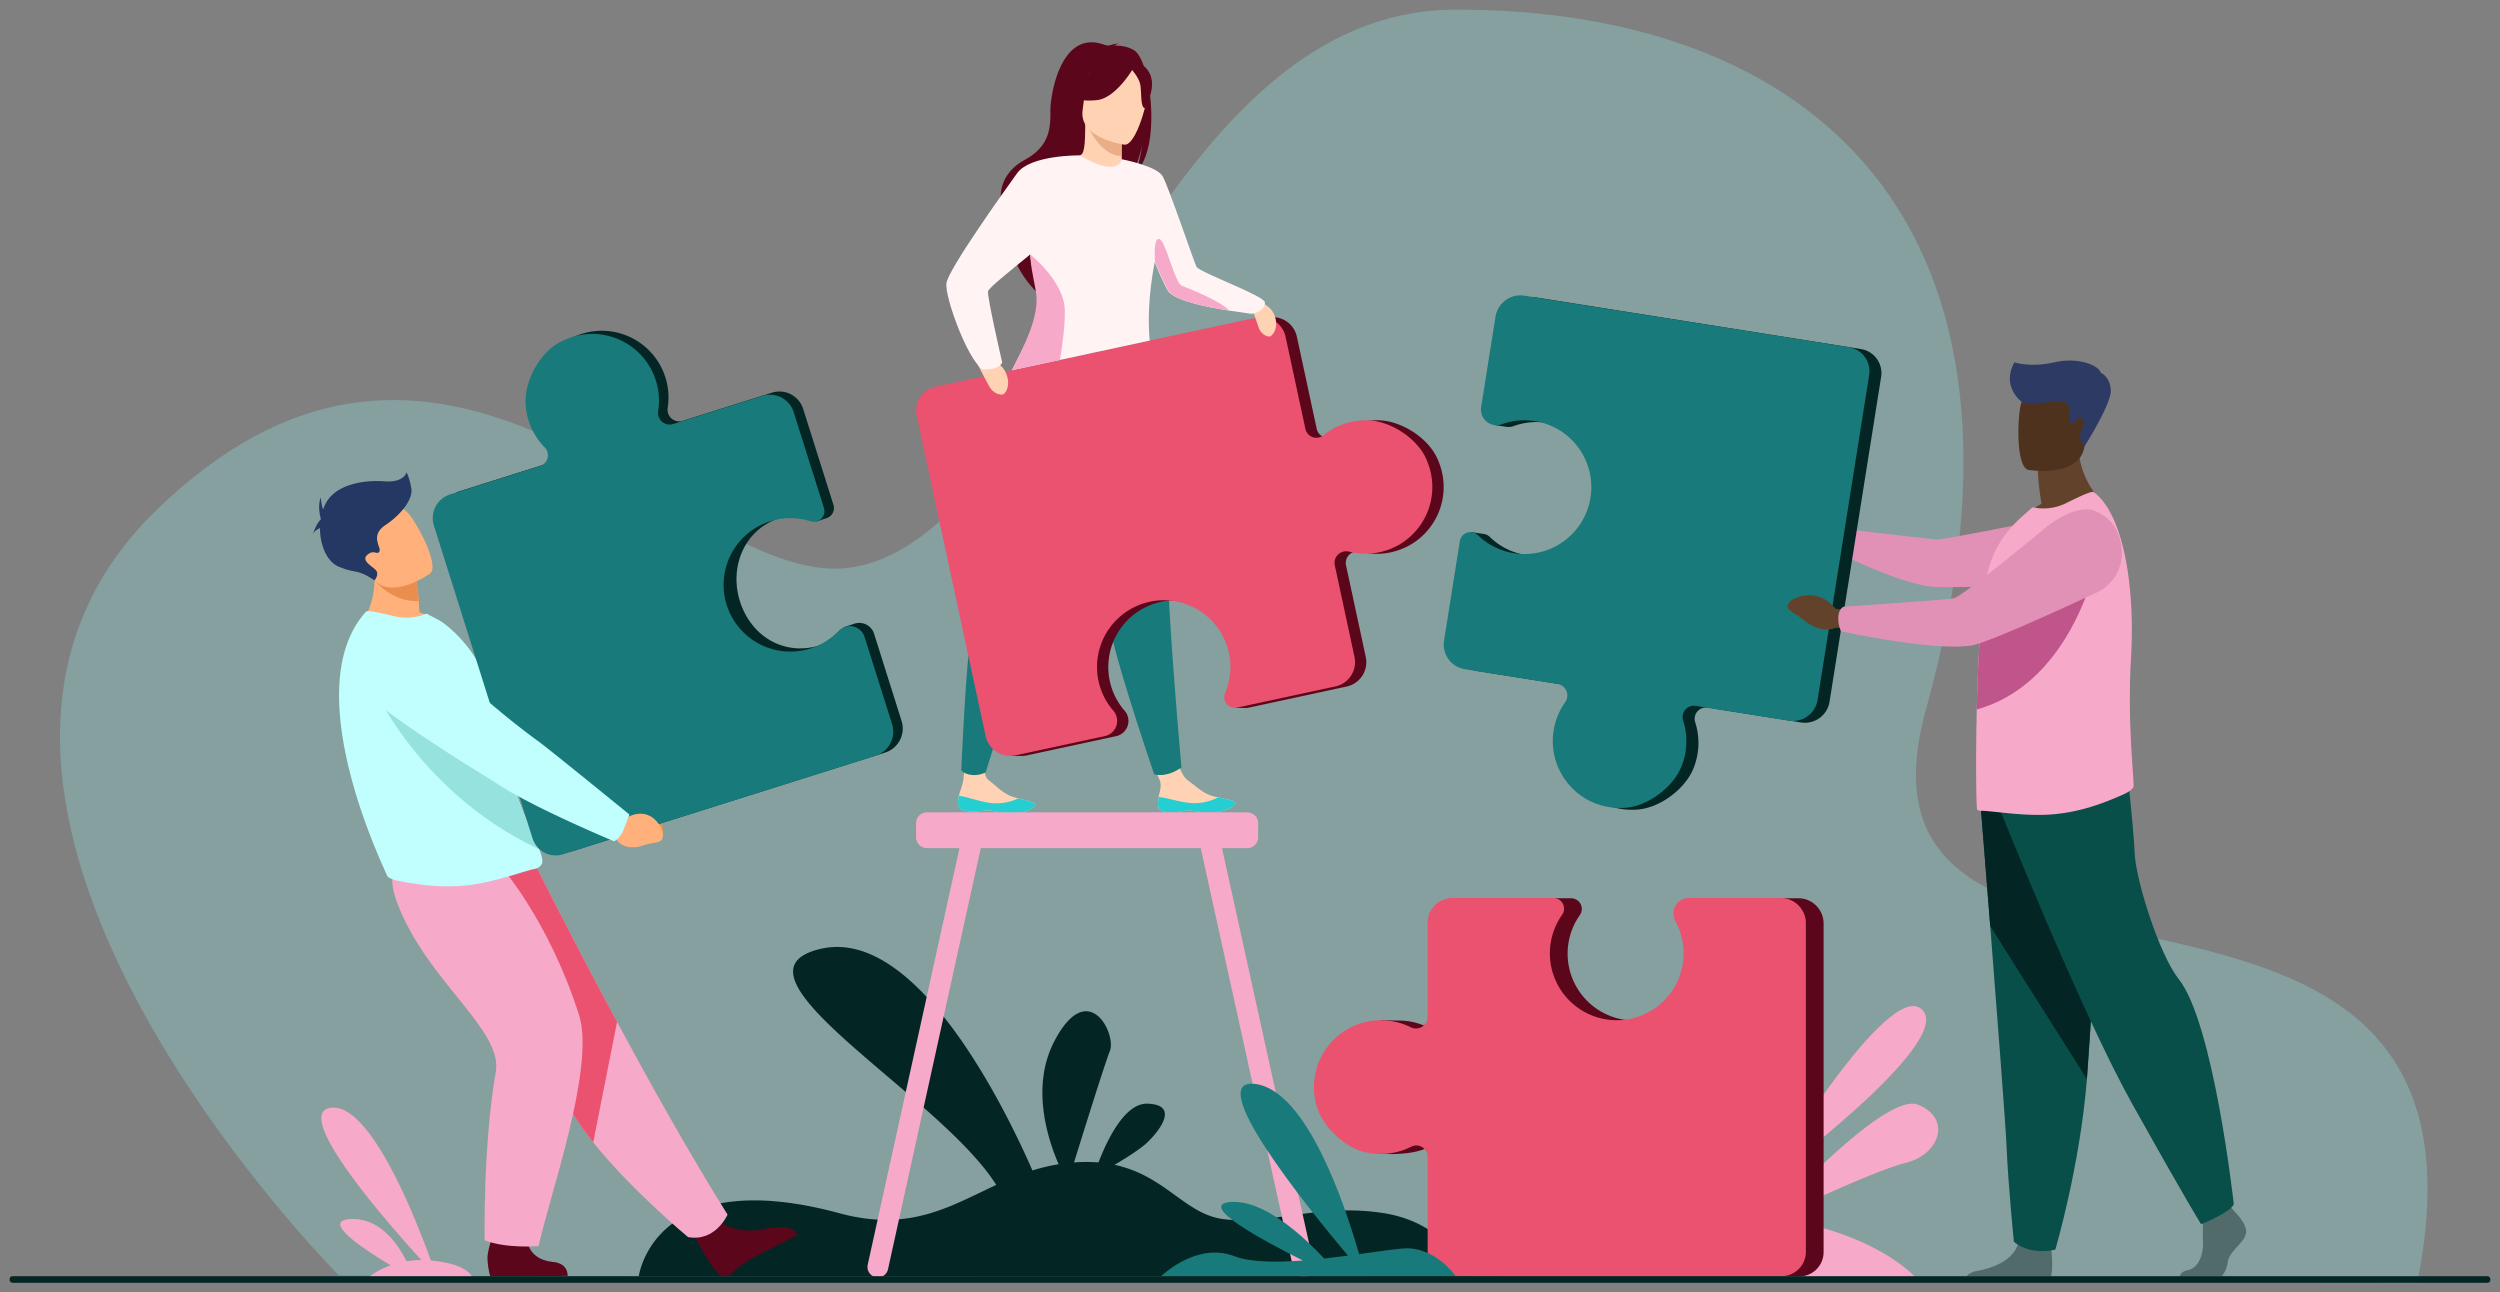 <?xml version="1.0" encoding="UTF-8" standalone="no"?>
<svg
   xmlns:dc="http://purl.org/dc/elements/1.1/"
   xmlns:cc="http://creativecommons.org/ns#"
   xmlns:rdf="http://www.w3.org/1999/02/22-rdf-syntax-ns#"
   xmlns:svg="http://www.w3.org/2000/svg"
   xmlns="http://www.w3.org/2000/svg"
   xmlns:sodipodi="http://sodipodi.sourceforge.net/DTD/sodipodi-0.dtd"
   xmlns:inkscape="http://www.inkscape.org/namespaces/inkscape"
   viewBox="0 0 2594.99 1341.521"
   version="1.1"
   id="svg5320"
   sodipodi:docname="Collaborations--header.svg"
   inkscape:version="1.0.1 (0767f8302a, 2020-10-17)"
   width="2594.99"
   height="1341.521">
  <rect x="0" y="0" width="2594.99" height="1341.521" fill="#808080" stroke="none"/>
  <sodipodi:namedview
     pagecolor="#ffffff"
     bordercolor="#666666"
     borderopacity="1"
     objecttolerance="10"
     gridtolerance="10"
     guidetolerance="10"
     inkscape:pageopacity="0"
     inkscape:pageshadow="2"
     inkscape:window-width="1858"
     inkscape:window-height="1016"
     id="namedview5322"
     showgrid="false"
     inkscape:zoom="0.41411765"
     inkscape:cx="1297.5"
     inkscape:cy="670.76117"
     inkscape:window-x="62"
     inkscape:window-y="27"
     inkscape:window-maximized="1"
     inkscape:current-layer="svg5320"
     showguides="false"
     fit-margin-top="10"
     lock-margins="true"
     fit-margin-left="10"
     fit-margin-right="10"
     fit-margin-bottom="10" />
  <defs
     id="defs5186">
    <style
       id="style5184">.cls-1{fill:#1faaad;}.cls-2{opacity:0.3;}.cls-3{fill:#92e7e8;}.cls-4{fill:#032624;}.cls-5{fill:#ffd2b3;}.cls-6{fill:#25ced1;}.cls-7{fill:#187a7a;}.cls-8{fill:#5b061b;}.cls-9{fill:#eaae86;}.cls-10{fill:#ea526f;}.cls-11{fill:#fff3f3;}.cls-12{fill:#f7a9c9;}.cls-13{fill:#516b6b;}.cls-14{fill:#084f4a;}.cls-15{fill:#63422c;}.cls-16{fill:#4f321d;}.cls-17{fill:#d875a2;}.cls-18{fill:#e291b6;}.cls-19{fill:#bf558a;}.cls-20{fill:#2c3a64;}.cls-21{fill:#ea8e50;}.cls-22{fill:#1e3d70;}.cls-23{fill:#ffb07b;}.cls-24{fill:#c0fffd;}.cls-25{fill:#96e2de;}.cls-26{fill:#233862;}</style>
  </defs>
  <g
     id="Layer_2"
     data-name="Layer 2"
     class="cls-2"
     transform="translate(-190,-179.239)">
    <path
       class="cls-3"
       d="m 541.91,1503.26 c 0,0 -497.43,-497.86 -188.52,-795.53 C 662.3,410.06 906.45,796.49 1075.3,768 1289,732 1381.46,189.76 1701,189.24 c 363.53,-0.58 630.36,214.32 488.23,726.12 -104.83,377.48 615.73,68.36 509.9,595.24 z"
       id="path5191" />
  </g>
  <g
     id="Layer_3"
     data-name="Layer 3"
     transform="translate(-190,-179.239)">
    <path
       class="cls-4"
       d="m 1626.84,1438.57 c -67.62,-10.89 -118.67,12.8 -167.76,6 -39.15,-5.43 -59.55,-45 -112.16,-56.25 12.51,-7.38 27.09,-16.61 34.06,-23.32 13.54,-13 33,-39.12 0,-40.15 -23.73,-0.74 -42.22,38.79 -50.72,61 a 161.66,161.66 0 0 0 -25.41,0 c 10.86,-35 32,-102.74 37.22,-115.75 7,-17.71 -22.56,-76.75 -57.45,-10.49 -24.48,46.47 -7.86,100.18 4.25,128.11 a 193.78,193.78 0 0 0 -27.2,6.46 c -28.83,-65.79 -120.56,-253.34 -220,-230 -108.4,25.4 123.84,151.49 182.41,245 -47.85,22.18 -89.89,49.12 -162.57,29.45 -193.14,-52.29 -208.46,65.36 -208.46,65.36 l 863.11,0.29 c 0,0 -21.7,-54.83 -89.32,-65.71 z"
       id="path5194" />
    <path
       class="cls-5"
       d="m 1392.05,1015.23 c 0.88,8.3 12.64,8 25.92,6 13.28,-2 9.85,1.5 28.53,1.14 18.68,-0.36 24.91,-6.74 25.72,-9.44 0.73,-2.39 -8.33,-4.09 -18,-6.11 l -3.67,-0.78 c -10.93,-2.4 -18.39,-10.28 -27.9,-17.06 -9,-6.42 -15.09,-35.85 -15.09,-35.85 L 1381,953 c 0,0 8.34,26.62 12.69,35.88 2.55,5.44 -0.17,12.43 -1,17.67 a 32.49,32.49 0 0 0 -0.64,8.68 z"
       id="path5196" />
    <path
       class="cls-6"
       d="m 1418,1021.24 c 13.28,-2 9.85,1.5 28.53,1.14 18.68,-0.36 24.91,-6.74 25.72,-9.44 0.73,-2.39 -8.33,-4.09 -18,-6.11 l -0.11,0.18 a 52.36,52.36 0 0 1 -27.23,5.82 c -12.57,-0.84 -25.53,-5.65 -34.21,-6.3 a 32.49,32.49 0 0 0 -0.59,8.7 c 0.82,8.3 12.58,8 25.89,6.01 z"
       id="path5198" />
    <path
       class="cls-5"
       d="m 1184.46,1013.91 c 0.58,8.33 12.33,8.48 25.68,7 13.35,-1.48 9.79,1.87 28.47,2.21 18.68,0.34 25.14,-5.8 26.06,-8.46 0.81,-2.37 -8.17,-4.4 -17.79,-6.79 -1.21,-0.29 -2.42,-0.61 -3.63,-0.92 -10.84,-2.81 -18,-11 -27.25,-18.09 -8.76,-6.76 -1.55,-34.79 -1.55,-34.79 l -20.15,-9.52 c 0,0 -2.77,28.89 -4.27,43.5 -0.61,6 -3.59,12 -4.64,17.21 a 32.68,32.68 0 0 0 -0.93,8.65 z"
       id="path5200" />
    <path
       class="cls-6"
       d="m 1210.14,1020.9 c 13.35,-1.49 9.79,1.87 28.47,2.21 18.68,0.34 25.14,-5.8 26.06,-8.46 0.81,-2.37 -8.17,-4.4 -17.79,-6.79 l -0.11,0.18 a 52.36,52.36 0 0 1 -27.44,4.78 c -12.53,-1.31 -25.3,-6.6 -33.94,-7.57 a 32.68,32.68 0 0 0 -0.93,8.66 c 0.54,8.33 12.33,8.48 25.68,6.99 z"
       id="path5202" />
    <path
       class="cls-7"
       d="m 1229.72,597.91 c 0,0 -5.58,27 -11.17,164.06 a 441.77,441.77 0 0 0 -17.89,56.4 c -7.52,31 -12.82,160.48 -12.82,160.48 0,0 3,4.32 12.1,4.87 a 26.32,26.32 0 0 0 13.22,-2.81 c 0,0 52.27,-169.56 77.71,-235.39 25.44,-65.83 40.36,-159.82 40.36,-159.82 z"
       id="path5204" />
    <path
       class="cls-7"
       d="m 1292.59,609.48 c 0,0 4.12,27.28 46.32,157.78 a 442.07,442.07 0 0 0 2.75,59.1 c 3.69,31.71 46.41,156.56 46.41,156.56 0,0 5.67,2 14.18,-0.28 a 44.78,44.78 0 0 0 14.12,-6.84 c 0,0 -16.38,-178.45 -15.3,-249 1.08,-70.55 -17.48,-163.91 -17.48,-163.91 z"
       id="path5206" />
    <path
       class="cls-8"
       d="m 1367.33,231.54 c -6.62,-4.21 -14.75,-5 -20.48,-5 a 9.74,9.74 0 0 1 4.47,-1.85 c -3.52,-0.7 -11.59,2.41 -11.59,2.41 -48.27,-21.43 -59.64,50.66 -59.44,67.55 0.2,16.89 -0.66,36.28 -26,50.15 -49.83,27.3 -11.63,81.21 -11.63,81.21 -9,25.74 24.24,57.27 24.24,57.27 -0.57,-13.67 62.18,-100.75 96,-120.62 8.56,-11.34 12.43,-31.93 12.72,-33.56 -2.2,16.38 -5.47,25.46 -8.24,30.53 29.03,-24.13 17.48,-116.94 -0.05,-128.09 z"
       id="path5208" />
    <path
       class="cls-5"
       d="m 1356.81,353.34 c 0.17,0.08 -15.82,8.39 -27.86,5.1 -11.32,-3.09 -18.72,-17.77 -18.56,-17.8 4.79,-0.95 6.18,-7.54 6.07,-35.85 l 2.17,0.43 35.13,7 1.31,0.25 c 0,0 -0.83,11.47 -0.86,22.27 0,2.29 0,4.54 0.11,6.65 0.24,6.23 0.94,11.22 2.49,11.95 z"
       id="path5210" />
    <path
       class="cls-9"
       d="m 1354.21,334.7 c 0,2.29 0,4.54 0.11,6.65 -20.43,-0.82 -32.21,-24.19 -36.66,-34.44 l 36.1,5.27 1.31,0.25 c 0,0 -0.83,11.47 -0.86,22.27 z"
       id="path5212" />
    <path
       class="cls-8"
       d="m 1314.87,301.25 c 0,0 -10.69,-16.88 -13.25,-31.32 -1.84,-10.31 3.41,-48.51 41.81,-43 a 52.16,52.16 0 0 1 21.63,8.18 c 8.34,5.63 20.37,17.78 6.91,51.12 l -3.49,11.26 z"
       id="path5214" />
    <path
       class="cls-5"
       d="m 1357.22,329.41 c 0,0 -47.84,-6.32 -43.44,-36.05 4.4,-29.73 1.18,-50.57 31.91,-47.79 30.73,2.78 35,15 35.92,25.28 0.92,10.28 -11.84,59.44 -24.39,58.56 z"
       id="path5216" />
    <path
       class="cls-8"
       d="m 1367.53,248.08 c 0,0 -18.26,32.93 -39.08,35.1 -20.82,2.17 -28.71,-4.5 -28.71,-4.5 a 57.43,57.43 0 0 0 23.57,-30.78 c 0,0 36.84,-17.9 44.22,0.18 z"
       id="path5218" />
    <path
       class="cls-8"
       d="m 1363.87,250.43 c 0,0 8.6,9.24 9.85,17.16 1.25,7.92 0,23.67 4.62,23.81 0,0 13.37,-22.23 4.31,-37.29 -9.65,-15.96 -18.78,-3.68 -18.78,-3.68 z"
       id="path5220" />
    <path
       class="cls-8"
       d="m 1681.54,654.34 c -10,-21.26 -37.94,-38.85 -61.44,-38.86 a 69.84,69.84 0 0 0 -44.52,15.57 11.72,11.72 0 0 1 -18.83,-6.66 L 1536.17,528.8 A 25.82,25.82 0 0 0 1505.5,509 l -332.91,71.65 a 25.23,25.23 0 0 0 -19.35,30 l 71.57,332.55 a 26.19,26.19 0 0 0 17.67,19.44 l -4.37,1.24 h 12.89 0.1 a 26.4,26.4 0 0 0 4.79,-0.57 l 7.24,-1.56 v 0 l 85.45,-18.39 a 16.13,16.13 0 0 0 8.8,-26.34 69.23,69.23 0 1 1 116,-18.35 11,11 0 0 0 3.24,13 l -5,2.43 h 11.55 a 11.14,11.14 0 0 0 2.66,-0.25 l 102,-22 a 25.82,25.82 0 0 0 19.82,-30.68 l -20.45,-95 a 12.1,12.1 0 0 1 14.84,-14.26 68.82,68.82 0 0 0 31.73,0.6 c 42.74,-9.23 67.7,-55.96 47.77,-98.17 z"
       id="path5222" />
    <path
       class="cls-10"
       d="m 1608.34,615.48 a 69.84,69.84 0 0 0 -44.52,15.57 11.72,11.72 0 0 1 -18.83,-6.66 L 1524.42,528.8 A 25.82,25.82 0 0 0 1493.75,509 l -332.91,71.65 a 25.22,25.22 0 0 0 -19.35,30 l 71.57,332.55 a 26.19,26.19 0 0 0 31.11,20.09 l 92.69,-20 a 16.13,16.13 0 0 0 8.8,-26.34 69.23,69.23 0 1 1 116,-18.35 11.05,11.05 0 0 0 12.48,15.15 l 102,-22 a 25.82,25.82 0 0 0 19.81,-30.68 l -20.44,-95 a 12.09,12.09 0 0 1 14.83,-14.26 68.86,68.86 0 0 0 31.74,0.6 c 42.69,-9.18 67.64,-55.91 47.71,-98.12 -10.05,-21.21 -37.94,-38.8 -61.45,-38.81 z"
       id="path5224" />
    <path
       class="cls-5"
       d="m 1486.53,489.06 c 0,0 20.77,3.4 26.21,16.9 5.44,13.5 -2.16,22.65 -5.08,22.62 -2.92,-0.03 -8.53,-2.19 -11.15,-9.2 -2.62,-7.01 -9.98,-30.32 -9.98,-30.32 z"
       id="path5226" />
    <path
       class="cls-5"
       d="m 1200.66,549.31 c 0,0 23.31,0 31.7,13.75 8.39,13.75 1.73,25.15 -1.47,25.64 -3.2,0.49 -9.72,-0.86 -13.85,-8 -4.13,-7.14 -16.38,-31.39 -16.38,-31.39 z"
       id="path5228" />
    <path
       class="cls-11"
       d="m 1487.11,504.73 c -2.06,-0.44 -11.1,-1.5 -22.59,-3.31 -21.17,-3.32 -50.67,-9.17 -60.57,-18.3 -2.68,-2.48 -8.93,-16.12 -15.42,-31.76 -6.56,34.62 -6.93,61.18 -5.19,81.39 l -143,30.79 c 12.26,-24.79 31.25,-55.54 27.69,-80.42 -1.32,-9.22 -6.38,-21.88 -8.27,-36.1 -0.15,-1.22 -0.29,-2.45 -0.4,-3.69 -20.06,16.52 -43.23,34.74 -43.79,38.38 -0.92,6.11 14.7,73.73 14.7,73.73 -3.88,8.93 -20.73,7 -20.73,7 -15.78,-11.27 -39,-75.15 -37.14,-89.3 1.86,-14.15 59.42,-94.8 73.35,-114.07 13.76,-19.05 64,-18.57 65.21,-18.56 v 0 c 40,24 43.55,4.05 43.55,4.05 0,0 36,6.85 42.24,17.5 6.24,10.65 33.37,91.4 35.29,94.24 4,5.95 69.69,29.74 70.87,36.63 1.18,6.89 -9.91,13.07 -15.8,11.8 z"
       id="path5230" />
    <path
       class="cls-12"
       d="m 1290.17,552.86 -49.87,10.68 c 12.42,-24.72 28.74,-55.52 25.17,-80.25 -1.33,-9.23 -4.33,-20.15 -5.77,-34.44 -0.14,-1.37 -0.38,-5.52 -0.38,-5.52 0,0 35.32,27.8 35.94,57.88 0.33,15.61 -2.4,36.02 -5.09,51.65 z"
       id="path5232" />
    <path
       class="cls-12"
       d="m 1465.84,501.6 c -21.42,-3.32 -51.29,-9.17 -61.31,-18.3 -2.71,-2.49 -9,-16.14 -15.61,-31.8 0,0 -2.3,-25.17 4.28,-24.23 6.58,0.94 16.26,45.58 23.17,48.4 6.18,2.53 40.36,15.65 49.47,25.93 z"
       id="path5234" />
    <g
       id="man">
      <path
         class="cls-13"
         d="m 2521.1,1460.52 c -3,10.18 -17,17 -18.84,29.4 a 27,27 0 0 1 -6.06,14 h -43.4 c 0.44,-2.39 2.34,-5 8,-6.19 12.06,-2.64 16.6,-17.25 15.86,-30.82 a 175.62,175.62 0 0 1 0.11,-17.78 c 0.38,-7.77 1,-13.87 1,-13.87 l 25.62,-6 2.69,3.46 2.58,3.33 c 0,0 15.45,14.3 12.44,24.47 z"
         id="path5236" />
      <path
         class="cls-13"
         d="m 2319,1503.94 h -87.81 c 2,-2.33 5.36,-4.58 11.07,-5.51 13.51,-2.19 36.91,-10 42.13,-27.31 0.17,-0.55 0.32,-1.12 0.45,-1.7 4.14,-18.46 34.29,5.66 34.29,5.66 0,0 0.09,0.74 0.23,2 0.53,5.19 1.7,19.29 -0.36,26.86 z"
         id="path5238" />
      <path
         class="cls-14"
         d="m 2245.85,1014.77 c 0,0 4.57,57.12 10,125.78 7.31,93.27 16.1,207.84 17,229.54 1.51,37.69 7.54,98 7.54,98 0,0 14.31,14.32 43,8.29 0,0 25.52,-86.06 32.82,-177.11 0.11,-1.5 0.22,-3 0.34,-4.5 6.78,-92.7 17.32,-287.88 17.32,-287.88 z"
         id="path5240" />
      <path
         class="cls-4"
         d="m 2245.85,1014.77 c 0,0 4.57,57.12 10,125.78 l 100.29,158.69 c 0.11,-1.5 0.22,-3 0.34,-4.5 6.78,-92.7 17.32,-287.88 17.32,-287.88 z"
         id="path5242" />
      <path
         class="cls-14"
         d="m 2266.75,1021.55 c 0,0 82.52,206.87 136.78,304.08 54.26,97.21 71.22,124.37 71.22,124.37 0,0 31.09,-12.44 33.91,-20.92 0,0 -20.75,-187.68 -57.08,-233.43 -20.54,-25.85 -44.66,-103.43 -45.79,-130.56 -1.13,-27.13 -7.34,-80.82 -7.34,-80.82 z"
         id="path5244" />
      <path
         class="cls-15"
         d="m 2309.08,702.23 c -3.67,-21.66 -3.79,-34.5 -3.79,-34.5 L 2347.16,634 c -1.55,46.39 28.18,68.71 28.18,68.71 0,0 -55.8,27.46 -88.05,17.29 a 77.25,77.25 0 0 1 21.79,-17.77 z"
         id="path5246" />
      <path
         class="cls-16"
         d="m 2295.43,667 c 0,0 53.27,8.85 58.27,-24.4 5,-33.25 15.24,-54.51 -18.56,-61.57 -33.8,-7.06 -42.32,4.64 -46.69,15.34 -4.37,10.7 -6.74,67.44 6.98,70.63 z"
         id="path5248" />
      <path
         class="cls-17"
         d="m 2108.36,735.52 -11.34,-7 c 0,0 -14.14,-20.88 -38.29,-7.91 0,0 -9.56,6.1 -3.15,11.21 6.41,5.11 4.7,2.22 13.59,9.62 8.89,7.4 20.4,10 27.83,6 l 9.52,-0.9 z"
         id="path5250" />
      <path
         class="cls-18"
         d="m 2094.9,737.71 c 2.92,-9.14 4.31,-10 4.31,-10 0,0 91.7,10.84 100.35,11.48 8.65,0.64 128.71,-24.1 128.71,-24.1 L 2385,784 c 0,0 -167.15,6.3 -189,4.25 -36.15,-3.38 -101.71,-37 -101.71,-37 a 26.67,26.67 0 0 1 0.61,-13.54 z"
         id="path5252" />
      <path
         class="cls-12"
         d="m 2404.74,994.82 c 0.16,3.55 -7.16,7.45 -10.34,8.88 -23.94,10.73 -46.23,18.19 -71.42,20.61 -29.88,3.07 -65.19,-3.65 -77.3,-3.49 a 5.18,5.18 0 0 1 -3.39,-1.29 c -0.81,-0.65 -1.46,-37.15 -0.81,-83.16 0,-1.78 0,-3.73 0.16,-5.5 v -0.64 c 0.05,-4.79 0.12,-9.66 0.23,-14.58 0.3,-13.45 0.8,-27.26 1.39,-41 0.87,-20.22 2.07,-40.1 3.74,-57.72 1.74,-18.39 3.94,-34.32 6.75,-45.62 6.46,-26 21.32,-43.12 34.88,-55.72 l 11.14,-9.84 a 52.81,52.81 0 0 0 34.72,-4.2 c 12.76,-6.3 26.65,-13.08 28.9,-11.47 17.22,12.87 28.81,42.08 34.75,79.21 a 409.18,409.18 0 0 1 4.67,65.5 q 0,13.38 -0.82,27.11 c -2.88,49 0.07,91.54 1.76,116.25 0.49,7.13 0.88,12.78 0.99,16.67 z"
         id="path5254" />
      <path
         class="cls-4"
         d="M 2121.58,541.53 1784.74,488 a 26.26,26.26 0 0 0 -30.06,21.81 l -14.91,93.89 c -0.69,4.35 0.42,16.57 0.42,16.57 l 12.14,1.81 a 16.35,16.35 0 0 0 2.1,0.31 v 0 a 16.12,16.12 0 0 0 6.78,-0.92 69.42,69.42 0 1 1 -24.83,115.08 10.92,10.92 0 0 0 -6.57,-3.11 v 0 l -12.71,-1.9 -15.82,114.52 a 25.9,25.9 0 0 0 21.52,29.64 L 1819,891 a 12.13,12.13 0 0 1 8,19 69.24,69.24 0 0 0 -12,29.45 c -6.87,43.24 27.78,83.49 74.47,80.14 23.51,-1.68 50.06,-21.4 58.58,-43.37 a 70,70 0 0 0 1.56,-47.26 11.75,11.75 0 0 1 13,-15.2 l 96.82,15.38 a 25.89,25.89 0 0 0 29.63,-21.5 l 53.55,-337.22 a 25.28,25.28 0 0 0 -21.03,-28.89 z"
         id="path5256" />
      <path
         class="cls-19"
         d="m 2364.62,768.31 c 0,0 -25.81,120.5 -122.75,147.34 0.3,-13.45 0.8,-27.26 1.39,-41 0.87,-20.22 2.07,-40.1 3.74,-57.72 a 32.64,32.64 0 0 1 4.84,-2.07 c 32.89,-10.86 112.78,-46.55 112.78,-46.55 z"
         id="path5258" />
      <path
         class="cls-7"
         d="m 1935.52,974.39 a 70,70 0 0 0 1.57,-47.26 11.75,11.75 0 0 1 13.05,-15.2 l 96.86,15.38 a 25.88,25.88 0 0 0 29.62,-21.5 l 53.56,-337.22 a 25.29,25.29 0 0 0 -21,-28.94 l -336.85,-53.5 a 26.26,26.26 0 0 0 -30,21.81 l -14.91,93.89 a 16.17,16.17 0 0 0 21.44,17.77 69.41,69.41 0 1 1 -24.84,115.08 11.07,11.07 0 0 0 -18.68,6.17 l -16.41,103.34 a 25.9,25.9 0 0 0 21.51,29.64 l 96.23,15.28 a 12.13,12.13 0 0 1 8,19 68.93,68.93 0 0 0 -12,29.45 c -6.87,43.24 27.78,83.49 74.47,80.14 23.32,-1.64 49.86,-21.36 58.38,-43.33 z"
         id="path5260" />
      <path
         class="cls-15"
         d="m 2108.75,813.2 -13.85,-2.29 c 0,0 -15.79,-22.84 -43.31,-10 0,0 -10.91,6.11 -3.69,11.82 7.22,5.71 5.29,2.57 15.29,10.83 10,8.26 23,11.56 31.46,7.52 l 10.8,-0.56 z"
         id="path5262" />
      <path
         class="cls-18"
         d="m 2098.16,820.24 c 0.45,-10.19 5.88,-11.28 5.88,-11.28 0,0 104.96,-6.96 113.96,-8.69 9,-1.73 92.61,-71 92.61,-71 0,0 32.31,-29 54.95,-19.24 19.68,8.52 25.84,25.32 26.83,40.77 a 44.9,44.9 0 0 1 -25.93,43.43 c -37.52,17.53 -112.57,51.94 -129.66,54.9 -38,6.61 -135.82,-14.56 -135.82,-14.56 a 32.15,32.15 0 0 1 -2.82,-14.33 z"
         id="path5264" />
      <path
         class="cls-20"
         d="m 2288.45,596.33 c 0,0 -21.62,-16 -7.52,-40.94 0,0 17,5.64 41.16,0 24.16,-5.64 45.78,2.35 48.6,10.8 0,0 9.4,3.77 10.34,17.86 0.94,14.09 -27.33,58.51 -27.33,58.51 0,0 -6,-7.52 -4.4,-12.69 1.6,-5.17 6.82,-16.68 0.47,-16.68 -6.35,0 -8.45,9.4 -11,5.64 -2.55,-3.76 2.12,-19.5 -5.4,-22.09 -7.52,-2.59 -36.46,4.34 -44.92,-0.41 z"
         id="path5266" />
    </g>
    <path
       class="cls-12"
       d="m 1553.67,1491.94 -95.22,-432.33 h 26.21 a 11.33,11.33 0 0 0 11.3,-11.3 v -14.6 a 11.32,11.32 0 0 0 -11.3,-11.29 h -332.49 a 11.32,11.32 0 0 0 -11.29,11.29 v 14.6 a 11.32,11.32 0 0 0 11.29,11.3 h 33.75 l -95.22,432.33 a 10.791,10.791 0 1 0 21.07,4.67 l 96.25,-437 h 228.33 l 96.25,437 a 10.82,10.82 0 0 0 12.86,8.23 v 0 a 10.85,10.85 0 0 0 8.21,-12.9 z"
       id="path5269" />
    <path
       class="cls-12"
       d="m 2185.11,1227.18 c -35.25,-33.83 -162.12,179.65 -162.12,179.65 0,0 197.36,-145.83 162.12,-179.65 z"
       id="path5271" />
    <path
       class="cls-12"
       d="m 2180.88,1325.87 c -31.2,-12.48 -130.91,92.64 -153.37,116.91 a 498.53,498.53 0 0 0 -56.69,-4.13 c -157.89,-2.82 -229.51,68.69 -229.51,68.69 l 440.45,1.5 c 0,0 -39,-49.54 -149.7,-65.43 27.05,-12.77 107,-50 136.13,-57.13 35.25,-8.67 47.93,-46.28 12.69,-60.41 z"
       id="path5273" />
    <path
       class="cls-8"
       d="m 2056.65,1111.61 h -95.07 a 16.16,16.16 0 0 0 -14.18,24 c 5.74,10.4 -14.47,100.49 -57.05,102.84 a 69.43,69.43 0 0 1 -60.5,-109.31 11.07,11.07 0 0 0 -9,-17.48 h -104.67 a 25.89,25.89 0 0 0 -25.89,25.89 c 0,0 -9.49,112.31 -17.55,108.28 a 69,69 0 0 0 -27.37,-7.18 h -0.09 c -1.17,-0.06 -2.34,-0.09 -3.53,-0.09 -1.19,0 -18.41,-0.3 -18.41,-0.3 l -2.61,138.74 15,0.16 c 14.22,-0.43 26.57,-1.76 37.55,-7.35 a 11.75,11.75 0 0 1 17,10.5 v 98 a 25.88,25.88 0 0 0 25.88,25.88 h 341.44 a 25.29,25.29 0 0 0 25.29,-25.29 v -341.04 a 26.25,26.25 0 0 0 -26.24,-26.25 z"
       id="path5275" />
    <path
       class="cls-10"
       d="m 1607.9,1375.37 a 70,70 0 0 0 46.92,-5.87 11.76,11.76 0 0 1 17.06,10.51 v 98 a 25.89,25.89 0 0 0 25.88,25.89 h 341.44 a 25.29,25.29 0 0 0 25.29,-25.29 v -341.04 a 26.26,26.26 0 0 0 -26.25,-26.26 h -95.07 a 16.17,16.17 0 0 0 -14.18,24 69.42,69.42 0 1 1 -117.55,-6.47 11.08,11.08 0 0 0 -9,-17.49 h -104.67 a 25.9,25.9 0 0 0 -25.89,25.9 v 97.43 a 12.13,12.13 0 0 1 -17.55,10.85 69.15,69.15 0 0 0 -31,-7.29 c -43.78,0 -78.09,40.54 -67.46,86.13 5.36,22.91 28.99,46.04 52.03,51 z"
       id="path5277" />
    <path
       class="cls-12"
       d="m 619.29,1505.84 61.37,0.45 c 0,0 -2.14,-14.85 -43.45,-18.68 v 0 c -16,-44.48 -63.06,-164.15 -103.91,-158.5 -40.34,5.59 55.19,115.38 94.06,158.07 a 98,98 0 0 0 -15.36,1.21 c -9.36,-18.64 -27.92,-45 -57.72,-43.79 -31.7,1.28 11.49,30.24 41.23,48 -15.06,5.4 -23.2,12.88 -23.2,12.88 l 46.29,0.34 0.84,0.45 z"
       id="path5279" />
    <path
       class="cls-21"
       d="m 838.55,1010 9.08,7.37 c 0,0 24.83,-8.91 30.44,20.61 0,0 1.49,12.58 -6.48,12.6 -7.97,0.02 -4.68,-1.37 -16,-1 -11.32,0.37 -20.63,-5.62 -22.29,-14.78 L 828,1027 Z"
       id="path5281" />
    <path
       class="cls-22"
       d="m 837.52,1025.78 c 7.24,-7.56 6.66,-13.15 6.66,-13.15 0,0 -83.88,-68.63 -92.39,-74.27 -5.8,-3.82 -67.57,-58.58 -96.45,-92 C 641,829.83 623.27,836.25 603,842.08 l -16.71,4.79 c -20.19,5.8 -25.44,34 -8.88,47.75 46.65,38.63 124.25,82.09 138.76,91.22 36.05,22.68 106.6,49.62 106.6,49.62 a 44.67,44.67 0 0 0 14.75,-9.68 z"
       id="path5283" />
    <path
       class="cls-8"
       d="m 935.69,1447 c 0,0 20.36,15.25 51.55,7.2 0,0 25.15,-5.74 30.66,6.81 0,0 -38.57,19.59 -48.33,25 -7.35,4 -15,10.41 -20.46,15.34 a 10.11,10.11 0 0 1 -14.64,-1.13 c -1.7,-2.08 -3.64,-4.57 -5.77,-7.45 -6,-8.06 -19.8,-34.09 -19.8,-34.09 z"
       id="path5285" />
    <path
       class="cls-12"
       d="m 945.2,1440 c 0,0 -12.4,28.58 -41,23.33 0,0 -58.39,-48.22 -98.44,-98.31 -13,-16.27 -24.08,-32.74 -30.59,-47.81 -26.56,-61.49 -98.24,-153.2 -143.82,-199.68 l 114,-41.25 c 0,0 36.52,73.47 85.12,163.72 35.04,65 76.32,138.73 114.73,200 z"
       id="path5287" />
    <path
       class="cls-10"
       d="m 830.49,1240 -24.74,125 c -13,-16.27 -24.08,-32.74 -30.59,-47.81 -26.56,-61.49 -98.24,-153.2 -143.82,-199.68 l 114,-41.25 c 0,0 36.55,73.46 85.15,163.74 z"
       id="path5289" />
    <path
       class="cls-8"
       d="m 737,1463.23 c 0,0 -1.24,22.8 26.41,25.85 0,0 15.8,0.08 15.84,14.59 l -80.35,0.26 c 0,0 -2.34,-5.86 -2.9,-18.4 -0.44,-9.63 9.33,-34.81 9.33,-34.81 z"
       id="path5291" />
    <path
       class="cls-12"
       d="m 708,1076.25 c 0,0 50.8,55.82 83,156.38 17.55,54.71 -32.15,192.28 -41.84,240.07 0,0 -33.34,2.83 -56.14,-6 0,0 -1.73,-98.72 11.6,-174.81 7.46,-42.58 -66.89,-91.07 -99.37,-168 -22.1,-52.34 4.78,-51.45 37.83,-52.71 z"
       id="path5293" />
    <path
       class="cls-23"
       d="m 649.33,827.22 c -28.27,16 -86.12,1.24 -86.12,1.24 0,0 23.49,-26.86 12.79,-70.12 l 22.19,11.27 23.83,12.1 a 197.72,197.72 0 0 1 2.61,21.37 c 0.28,3.53 0.52,7.48 0.69,11.79 a 74.23,74.23 0 0 1 24.01,12.35 z"
       id="path5295" />
    <path
       class="cls-24"
       d="m 753,1073.37 c 0,5 -5.72,7.34 -6.94,7.58 -11.39,2.09 -43.22,14.47 -71.9,17.31 -24.14,2.53 -46.55,0.12 -71.18,-4.82 -3.26,-0.66 -10.92,-2.72 -11.46,-5.84 -0.68,-3.42 -95,-192.26 -21.67,-273.38 1.72,-1.9 16.19,1.53 29.42,4.67 a 54.38,54.38 0 0 0 33.45,-2.73 l 12.41,6.53 c 15.24,8.49 44.08,38.66 47.45,62.34 1.72,12 8.6,21 10.6,31.55 q 1.11,5.88 2.26,11.47 2.25,11 4.64,20.9 c 4.32,17.91 8.87,33.32 13.34,46.64 4.75,14.14 9.42,25.9 13.58,35.74 5.41,12.76 10,22.29 12.83,29.6 1.98,5.14 3.17,9.17 3.17,12.44 z"
       id="path5297" />
    <path
       class="cls-25"
       d="M 749.79,1060.93 C 616.66,998.2 570.56,877.77 570.56,877.77 c 0,0 108.16,39.9 134.84,50.28 q 2.25,11 4.64,20.9 c 4.32,17.91 8.87,33.32 13.34,46.64 4.75,14.14 9.42,25.9 13.58,35.74 5.41,12.76 9.98,22.29 12.83,29.6 z"
       id="path5299" />
    <path
       class="cls-4"
       d="m 1125.83,927.53 -28.52,-90.42 a 16.16,16.16 0 0 0 -19.79,-10.7 v 0 c -0.42,0.12 -0.84,0.27 -1.25,0.42 l -10,3.34 c 0,0 -15.66,16.12 -26.89,19.37 -34.54,10 -67.32,-8.41 -79.92,-42.08 -14,-37.46 2.24,-78.59 39.89,-90.46 12.88,-4.06 38.23,3.51 38.23,3.51 l 10.18,-3.38 a 11,11 0 0 0 7.35,-13.91 L 1023.7,603.7 a 25.82,25.82 0 0 0 -32.4,-16.87 l -92.67,29.23 A 12.09,12.09 0 0 1 883.05,602.62 69,69 0 0 0 880.68,571 c -13.13,-41.65 -62,-62.13 -102.15,-38.34 -20.23,12 -35.14,41.39 -32.95,64.79 a 69.76,69.76 0 0 0 19.66,42.87 11.72,11.72 0 0 1 -4.88,19.37 l -93.25,29.41 a 25.83,25.83 0 0 0 -16.86,32.39 l 102.43,324.77 a 25.22,25.22 0 0 0 31.64,16.46 l 324.41,-102.31 a 26.18,26.18 0 0 0 17.1,-32.88 z"
       id="path5301" />
    <path
       class="cls-7"
       d="m 735.71,600.71 a 69.76,69.76 0 0 0 19.66,42.87 11.72,11.72 0 0 1 -4.88,19.42 l -93.25,29.41 a 25.81,25.81 0 0 0 -16.85,32.39 l 102.42,324.77 a 25.22,25.22 0 0 0 31.64,16.43 l 324.41,-102.31 a 26.18,26.18 0 0 0 17.1,-32.85 l -28.52,-90.42 a 16.12,16.12 0 0 0 -27,-6.3 69.24,69.24 0 1 1 -29.1,-113.75 11.05,11.05 0 0 0 13.92,-13.84 L 1013.83,607 a 25.83,25.83 0 0 0 -32.4,-16.86 l -92.67,29.23 a 12.09,12.09 0 0 1 -15.58,-13.44 69,69 0 0 0 -2.37,-31.66 c -13.13,-41.64 -62,-62.12 -102.15,-38.34 -20.23,11.96 -35.14,41.38 -32.95,64.78 z"
       id="path5303" />
    <path
       class="cls-23"
       d="m 827.68,1024.58 11.5,4.22 c 0,0 23,-16.29 37.38,10.2 0,0 5.19,11.57 -3,14.08 -8.19,2.51 -5.23,0.15 -16.77,4 -11.54,3.85 -22.91,1.07 -27.27,-7.17 l -7.82,-5.74 z"
       id="path5305" />
    <path
       class="cls-24"
       d="m 837.15,1040.85 c 4.25,-11.1 6.19,-16.13 6.19,-16.13 0,0 -86.92,-70.85 -95.78,-76.93 -6,-4.14 -66.12,-49 -95.42,-84.06 a 61.3,61.3 0 0 0 -59.6,-20.65 l -18.25,3.83 c -22,4.62 -29.19,32.51 -12.1,47.16 48.14,41.27 129.33,89.13 144.47,99.09 37.58,24.71 120.71,59.34 120.71,59.34 0,0 6.44,-2.94 9.78,-11.65 z"
       id="path5307" />
    <path
       class="cls-21"
       d="m 624.66,803.08 c -27.79,1.56 -45.86,-21.39 -45.86,-21.39 0,0 12.56,-7 19.42,-12.08 l 23.83,12.1 a 197.72,197.72 0 0 1 2.61,21.37 z"
       id="path5309" />
    <path
       class="cls-23"
       d="m 636.51,774.54 c 0,0 -42.12,30.22 -60.53,3.71 -18.41,-26.51 -36.26,-40.47 -10.15,-60.89 26.11,-20.42 38.42,-14 46.72,-6.61 8.3,7.39 34.45,55.25 23.96,63.79 z"
       id="path5311" />
    <path
       class="cls-26"
       d="m 617,686.8 a 67.71,67.71 0 0 0 -4.91,-17.36 c 0,0 -2.64,10.95 -22.65,9.44 -20.01,-1.51 -51.71,2 -62.28,24.76 -0.67,1.45 -1.27,3 -1.81,4.47 -1.91,-5.05 -2.37,-12.62 -2.37,-12.62 -3.8,9.81 0,22.09 0,22.09 v 0 c -0.06,0.35 -0.1,0.71 -0.16,1.07 -4.41,3.73 -8.12,15.34 -8.12,15.34 1.33,-3.24 4.58,-5.35 7.48,-6.65 -0.09,17.74 7.1,35.08 19.73,40.24 18.47,7.55 18.32,1.79 36.89,14.11 0,0 5,-6.18 1.58,-10.33 -3.42,-4.15 -16.23,-10.19 -9.06,-16.23 7.17,-6.04 9.82,0.75 12.46,-3.4 2.64,-4.15 -10.57,-16.23 6.42,-27.56 C 607.19,712.84 618.51,697 617,686.8 Z"
       id="path5313" />
    <path
       class="cls-7"
       d="m 1701.06,1504.09 c 0,0 -21.3,-31.48 -54.62,-28.94 -10.13,0.77 -26.59,3.24 -45.71,5.87 -14.42,-50.32 -54.16,-169.92 -107.77,-176.66 -54.74,-6.87 52.39,126.14 96.2,178.22 -8,1.05 -16.29,2.08 -24.66,3 -23.2,-24.77 -63.62,-61.46 -97.37,-58.64 -33.75,2.82 29.51,37.81 75.24,60.69 -28.06,2.1 -54.66,1.87 -70.91,-4.41 -39.81,-15.39 -76.4,20.88 -76.4,20.88 z"
       id="path5315" />
    <rect
       class="cls-4"
       x="200"
       y="1503.93"
       width="2574.99"
       height="6.83"
       rx="2.92"
       id="rect5317"
       ry="2.92" />
  </g>
</svg>
